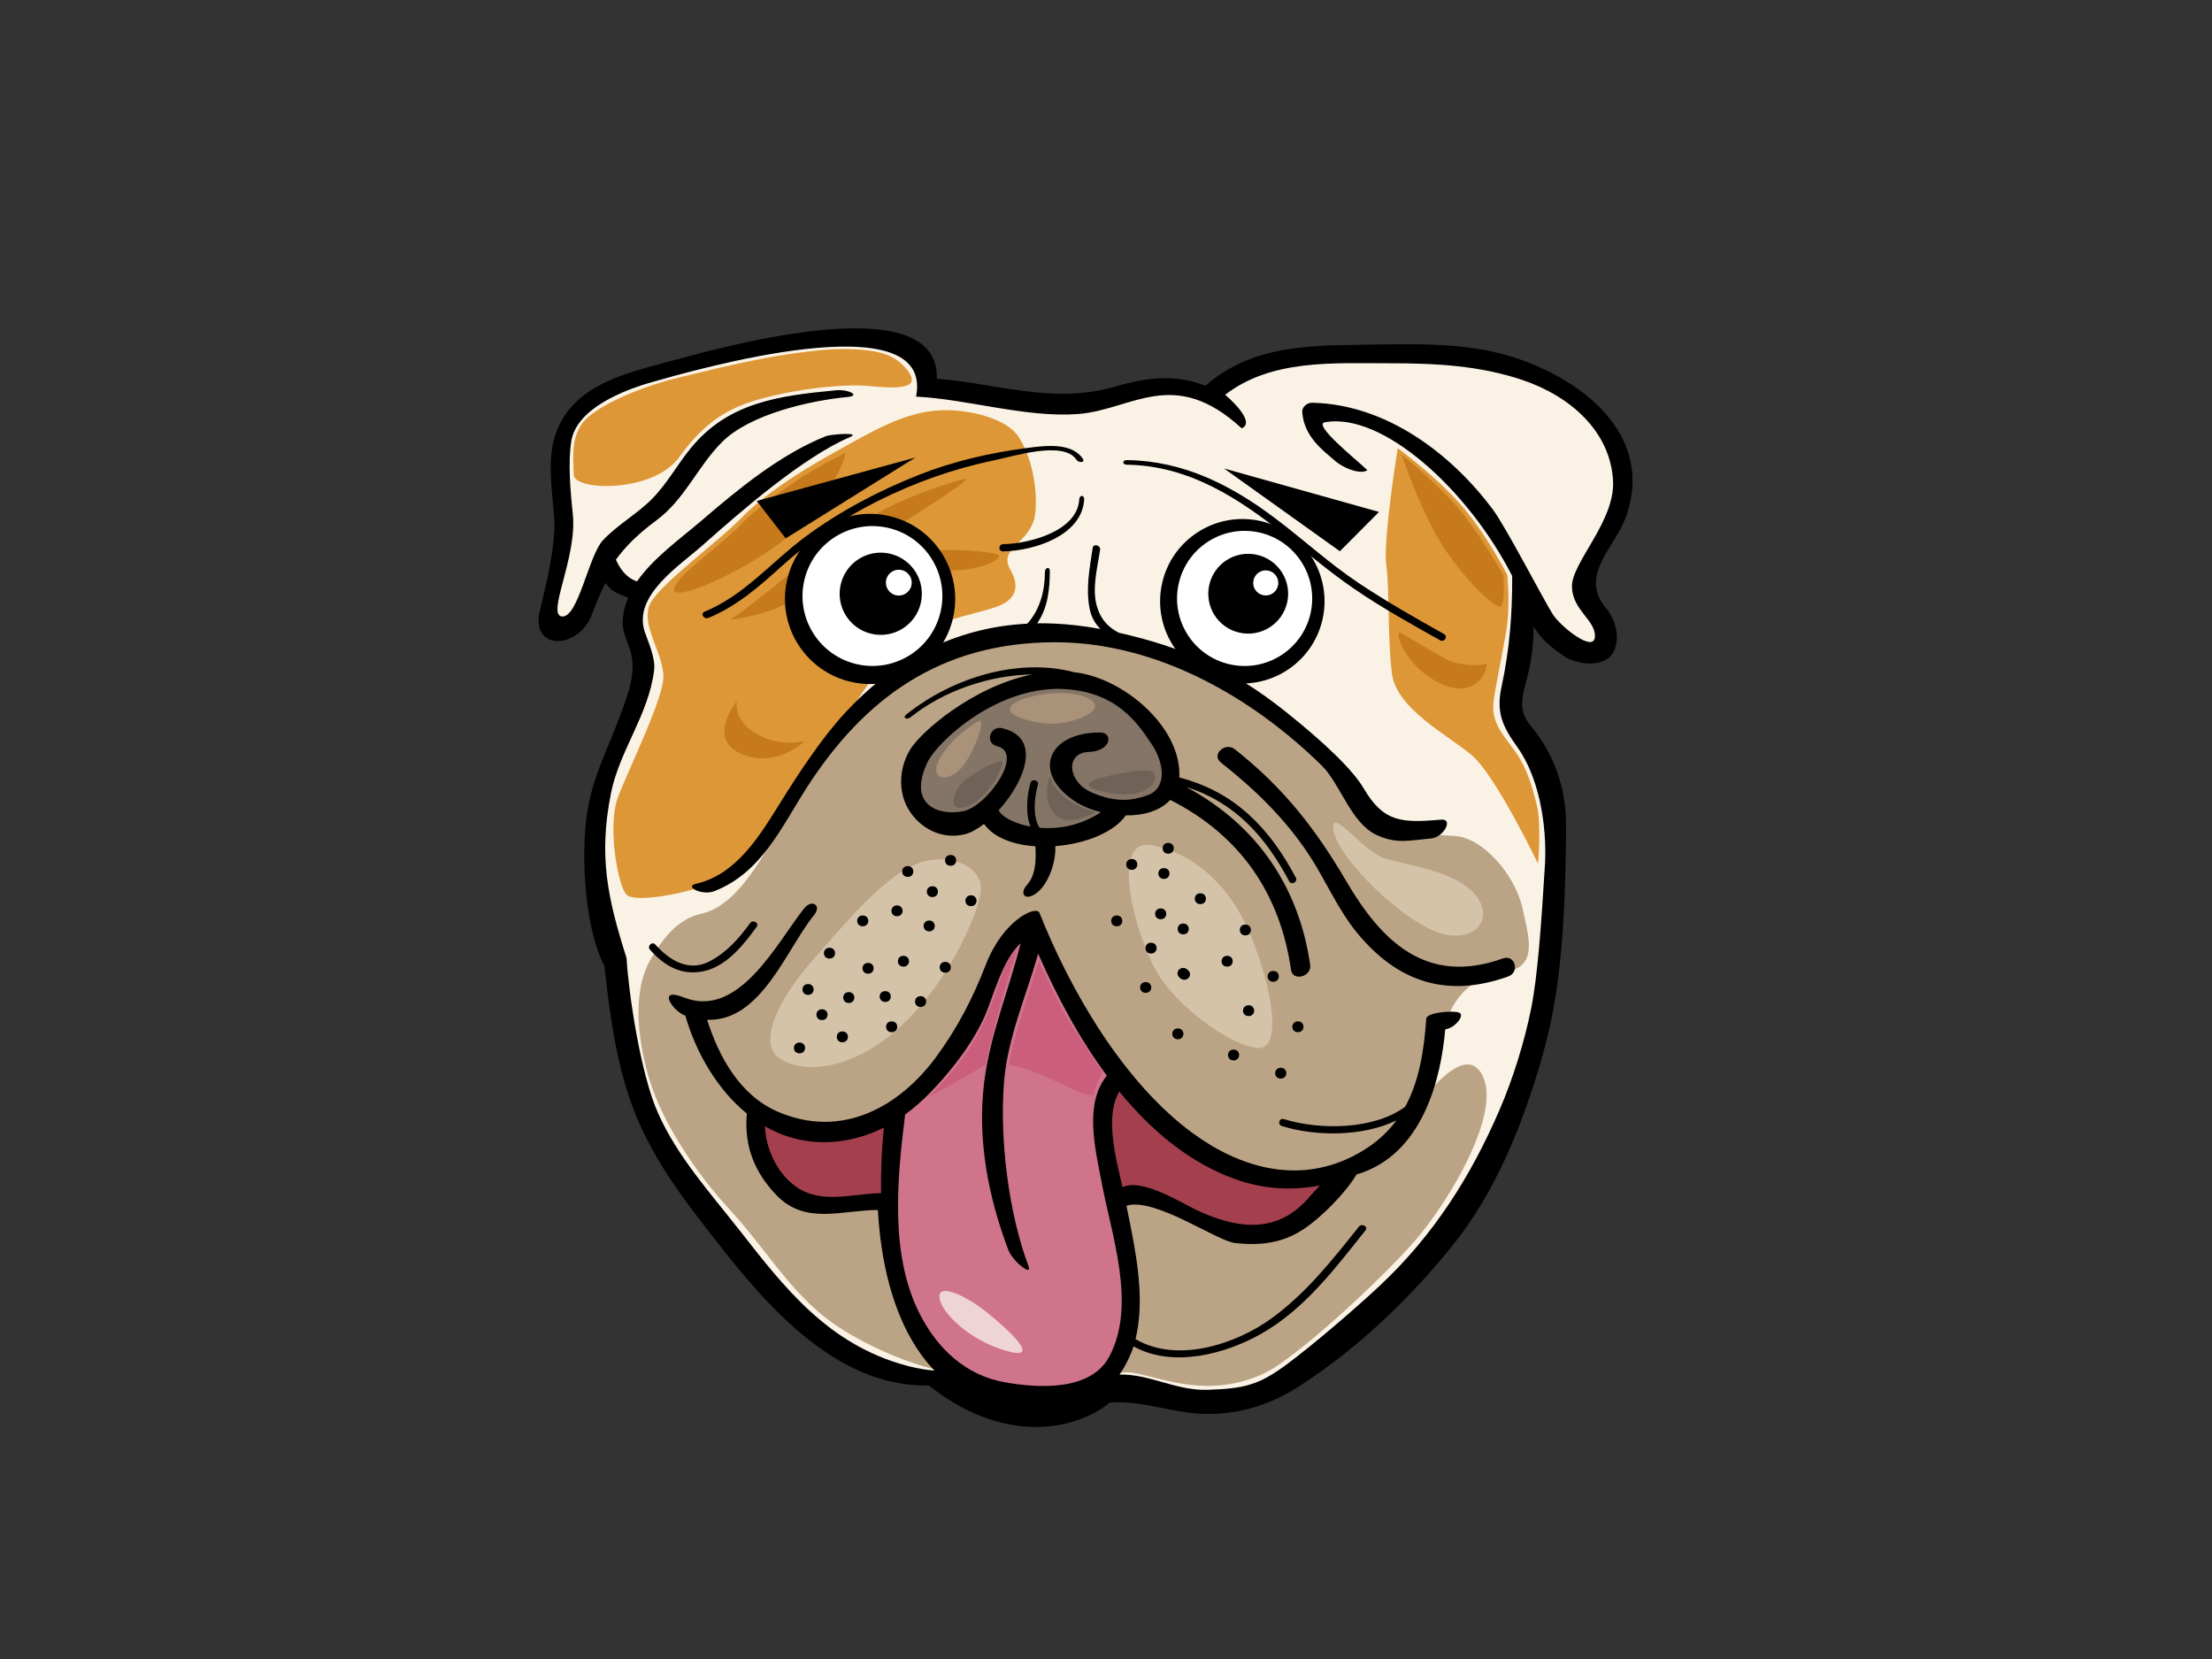 <?xml version="1.0" encoding="utf-8"?>
<!-- Generator: Adobe Illustrator 17.0.0, SVG Export Plug-In . SVG Version: 6.00 Build 0)  -->
<!DOCTYPE svg PUBLIC "-//W3C//DTD SVG 1.1//EN" "http://www.w3.org/Graphics/SVG/1.1/DTD/svg11.dtd">
<svg version="1.1" id="Layer_1" xmlns="http://www.w3.org/2000/svg" xmlns:xlink="http://www.w3.org/1999/xlink" x="0px" y="0px"
	 width="800px" height="600px" viewBox="0 0 800 600" enable-background="new 0 0 800 600" xml:space="preserve">
<rect x="0" y="0" width="800" height="600" fill="#333333" stroke="none"/>
<g>
	<path d="M194.818,223.103c-0.37,5.205,1.907,8.407,6.321,8.74c4.421,0.322,10.378-3.11,12.639-8.924
		c1.523-3.91,3.476-8.892,5.207-12.08c2.05,3.092,4.476,3.931,8.236,5.307c-1.191,2.863-2.026,5.877-2.042,9.175
		c-0.012,2.954,1.587,6.425,2.523,9.178c2.887,8.463-0.701,16.962-3.701,25.033c-4.334,11.655-8.78,19.577-11.204,31.869
		c-2.808,14.181-2.05,42.612,5.813,58.088c2.045,18.544,4.626,38.228,12.083,55.572c7.204,16.771,17.728,30.238,28.993,44.611
		c17.603,22.468,42.883,52.122,76.224,51.401c29.723,23.505,55.746,14.397,65.411,6.217c11.848-1.09,23.047,4.09,35.502,4.09
		c12.667,0,23.413-3.761,33.64-10.403c22.185-14.422,41.239-33.292,55.764-51.68c14.174-17.939,23.652-40.464,30.668-64.117
		c3.16-10.671,5.575-21.191,7.25-36.622c1.674-15.43,2.231-35.5,2.231-50.371c0-6.776-1.118-21.739-12.642-35.493
		c-5.182-6.188-2.967-11.23-1.3-18.031c1.47-5.965,2.183-11.903,2.231-18.031c3.184,5.038,6.247,7.37,11.154,10.781
		c3.94,2.749,14.979,4.816,18.026-2.229c2.088-4.812,0.441-11.16-3.16-15.431c-9.665-11.421,3.43-22.213,7.176-32.297
		c10.549-28.448-13.048-48.988-39.35-57.89c-18.295-6.199-39.227-5.109-58.297-4.847c-20.425,0.272-38.428,1.242-54.063,14.613
		c-0.065,0.057-0.081,0.121-0.138,0.181c-10.54-3.991-20.064-3.383-32.465,0.244c-22.705,6.624-42.435-1.008-64.728-2.799
		c1.1-34.279-80.945-10.463-97.598-6.019c-17.104,4.565-34.343,9.069-40.267,26.039c-3.144,9.001-1.309,20.395-0.556,29.506
		C201.475,199.549,195.03,220.156,194.818,223.103z"/>
	<path fill="#FAF2E4" d="M203.279,222.958c5.822,0.52,9.661-22.121,14.758-27.542c5.35-5.69,12.333-9.483,17.785-14.989
		c5.585-5.668,9.077-12.349,14.017-18.367c13.474-16.439,31.599-18.948,52.503-20.904c4.607-0.435,8.927,1.967,4.37,2.399
		c-13.61,1.277-35.512,6.203-45.621,16.357c-8.833,8.874-13.424,20.724-23.809,28.381c-6.258,4.614-10.831,9.051-14.53,14.111
		c0.191,0.265,2.321,6.203,7.645,7.869c5.868-8.506,15.585-15.356,23.252-21.934c13.323-11.429,28.317-23.852,44.963-30.56
		c1.939-0.779,13.054-1.529,8.844,0.269c-17.186,7.345-39.893,27.206-53.442,39.232c-8.227,7.303-25.281,18.158-20.807,31.286
		c1.369,4.009,3.904,9.454,3.361,13.856c-1.992,16.191-12.547,28.961-15.646,44.653c-4.465,22.617-1.205,37.718,5.68,59.44
		c0.745,12.639,4.979,41.625,11.338,55.951c7.027,15.834,18.877,28.894,29.58,42.551c16.101,20.547,31.942,41.271,60.381,48.892
		c9.543,2.562,14.868,1.861,17.283,1.366c4.09,4.398,16.157,8.365,24.027,9.684c11.974,2.02,20.926-6.153,32.761-7.632
		c12.274-1.532,22.366,5.697,34.661,5.318c13.628-0.425,18.815-1.751,29.368-9.663c8.922-6.698,23.068-18.703,32.897-27.885
		c19.703-18.399,33.2-39.983,43.395-63.611c5.037-11.669,9.019-24.68,11.438-36.572c2.418-11.892,3.719-31.038,5.019-52.041
		c0.614-9.893-0.566-29.566-10.116-42.866c-5.223-7.278-7.558-12.458-5.619-21.407c2.96-13.697,3.963-26.438,3.894-40.29
		c-16.081-31.498-47.112-59.387-67.776-55.59c-4.515,0.835,11.751,13.785,15.399,17.32c-2.132,1.582-8.108-0.234-11.986-3.62
		c-3.878-3.39-10.967-8.467-11.57-17.387c-0.124-1.808,1.727-3.415,3.59-3.379c26.928,0.591,50.32,18.537,65.299,38.539
		c4.761,6.358,18.677,33.288,21.727,37.98c3.046,4.695,14.962,14.082,15.241,8.085c0.278-5.997-8.039-9.384-8.313-17.989
		c-0.276-8.605,15.544-23.629,14.873-38.167c-0.841-17.957-15.36-30.769-32.637-36.622c-15.668-5.3-31.636-6.103-48.181-6.096
		c-20.703,0-42.783-1.472-59.496,11.408c0.338,0.184,11.547,9.773,6.004,12.122c-24.665-22.681-39.701-6.634-59.213-5.17
		c-18.82,1.397-39.926-5.385-58.561-6.302c6.924-34.937-81.367-9.238-95.606-5.215c-10.132,2.855-27.232,9.55-29.095,21.375
		c-1.237,7.83-0.267,18.608,0.552,26.332C208.824,201.58,197.461,222.435,203.279,222.958z"/>
	<path fill="#BBA485" d="M253.808,330.413c15.34-3.609,24.965-26.75,35.369-43.719c10.402-16.962,29.131-42.41,60.335-52.844
		c31.21-10.438,75.594-5.874,102.639,15.664c27.05,21.524,35.374,43.058,46.47,47.622c11.096,4.571,18.031,4.571,27.739,5.219
		c9.709,0.655,21.5,13.704,24.274,26.102c2.774,12.402,5.55,21.531-7.63,23.491c-13.177,1.95-20.112,12.398-21.5,24.793
		c-1.387,12.398-6.238,22.182-10.399,26.753c-4.166,4.568,18.773-31.909,25.661-13.049c5.072,13.877-12.559,43.942-25.042,58.3
		c-12.483,14.355-43.493,42.937-54.714,48.047c-20.028,9.122-36.044,1.677-47.139-0.28c-11.098-1.957-24.989,12.027-43.714,8.113
		c-18.724-3.91-27.045-9.136-27.045-9.136s-15.954-3.259-33.982-14.351c-18.033-11.093-26.925-28.165-40.797-43.178
		c-13.874-15.003-24.906-32.896-29.251-46.865c-3.966-12.741-6.935-31.321,0-43.716C242.015,334.981,248.26,331.715,253.808,330.413
		z"/>
	<path fill="#DD9737" d="M340.158,148.378c10.204-0.439,23.874,2.895,28.239,9.61c6.608,10.169,7.116,25.695,5.407,30.518
		c-3.004,8.485-12.617,10.176-8.411,17.518c1.824,3.195,4.807,10.183-5.407,13.577c-10.215,3.39-24.034,5.084-33.042,12.992
		c-9.01,7.915-16.22,19.224-23.429,31.088c-7.211,11.871-18.622,30.521-26.435,40.128c-7.811,9.613-15.018,14.128-23.427,16.956
		c-8.412,2.83-24.036,5.658-27.038,2.83c-3.003-2.83-7.208-24.87-3.003-35.609c4.205-10.739,15.017-32.786,16.221-41.823
		c1.201-9.047-9.495-21.003-4.087-28.915c5.408-7.919,24.182-21.481,32.32-29.867c8.101-8.35,20.427-16.396,33.642-23.739
		C314.932,156.29,326.945,148.944,340.158,148.378z"/>
	<path d="M473.844,348.989c-4.009-27.889-18.933-50.449-44.818-64.362c17.782,5.637,28.795,18.155,37.24,34.131
		c0.796,1.511,3.188,0.187,2.399-1.316c-9.274-17.532-21.783-31.031-42.185-36.26c0.026-0.226,0.058-0.453,0.063-0.69
		c0.372-17.79-20.087-34.944-37.062-37.251c-0.267-0.032-0.541-0.05-0.812-0.078c-20.287-5.424-44.048,1.776-60.965,15.3
		c-1.367,1.093,0.236,2.038,1.589,0.952c12.112-9.677,28.54-15.201,44.055-15.502c-21.747,4.374-40.689,21.191-44.255,27.28
		c-4.435,7.558-3.662,15.363-1.182,20.314c3.83,7.653,12.517,12.561,21.391,10.116c2.018-0.549,4.285-1.889,6.579-3.648
		c3.558,5.035,10.677,7.572,18.589,8.092c0.253,4.497,0.241,10.318-2.979,13.881c-2.983,3.297-0.773,6.139,3.353,3.068
		c4.131-3.068,7.068-10.703,6.838-16.991c10.608-0.835,21.152-4.883,25.47-11.124c6.397,0.067,12.476-1.621,16.071-5.612
		c25.796,13.06,39.82,34.459,43.7,61.492C467.54,355.078,474.452,353.238,473.844,348.989z"/>
	<path fill="#847566" d="M414.844,287.691c-5.286,1.808-11.209,2.792-20.074-1.121c-8.867-3.91-9.424-14.334-1.109-14.596
		c8.311-0.262,8.989-6.995,4.366-7.041c-18.857-0.205-25.223,14.415-9.198,24.902c2.592,1.699,5.858,3.018,9.361,3.899
		c-16.446,10.824-35.075,3.959-37.005-0.704c9.357-10.279,15.828-26.226,1.313-29.669c-4.488-1.072-6.392,5.449-1.904,6.511
		c10.019,2.378-3.512,21.654-12.101,23.477c-8.592,1.829-20.58-1.843-13.026-17.727c3.494-7.353,25.771-28.416,50.711-26.332
		c17.469,1.461,24.741,11.457,30.203,19.623C421.307,276.27,422.078,285.214,414.844,287.691z"/>
	<path d="M521.209,296.442c-13.971,1.185-20.717,1.136-27.993-11.277c-3.882-6.631-13.803-16.22-28.101-27.659
		c-19.814-15.852-37.63-23.494-60.533-28.681c-3.674-1.989-6.371-4.543-7.82-9.348c-1.969-6.539,0.14-14.121,1.104-20.653
		c0.239-1.642-2.434-2.353-2.677-0.69c-1.09,7.37-2.574,14.616-1.102,22.036c0.621,3.121,2.019,5.445,3.913,7.303
		c-5.642-1.019-11.252-1.702-16.658-1.946c-2.113-0.096-4.195-0.127-6.254-0.088c3.88-5.488,4.561-12.391,4.603-18.933
		c0.014-1.688-1.761-1.32-1.773,0.365c-0.042,6.609-1.64,13.481-6.397,18.689c-26.378,1.359-48.241,13.166-65.986,32.33
		c-8.437,9.129-16.781,21.923-23.277,32.333c-7.078,11.351-15.696,26.056-30.502,29.399c-4.503,1.023,2.252,4.37,6.549,2.693
		c17.156-6.67,24.314-23.232,33.538-37.555c20.791-32.28,48.284-52.363,89.498-52.48c37.168-0.103,71.834,20.14,96.719,44.625
		c6.638,6.535,10.528,20.649,19.583,24.962c7.386,3.524,11.922,2.063,19.889,1.391C522.106,302.871,525.823,296.045,521.209,296.442
		z"/>
	<path d="M543.576,346.629c-27.795,9.961-44.004-6.341-56.597-27.804c-11.158-18.997-22.576-33.769-40.379-47.841
		c-3.515-2.784-8.614,1.971-5.07,4.77c12.373,9.777,23.089,20.176,31.699,33.136c6.268,9.44,10.443,19.882,17.782,28.731
		c14.438,17.405,32.11,23.533,54.472,15.523C549.767,351.61,547.913,345.079,543.576,346.629z"/>
	<path d="M527.527,366.167c-2.616-0.729-11.536-0.007-11.696,2.282c-0.83,11.659-2.597,22.606-7.623,31.809
		c-11.137,8.276-30.62,8.584-43.864,4.479c-1.707-0.527-2.429,1.992-0.74,2.516c12.425,3.853,29.455,3.818,41.477-2.084
		c-3.855,5.212-9.084,9.688-16.227,13.215c-20.062,9.897-40.651,3.737-57.375-8.474c-25.353-18.516-44.535-52.041-55.556-79.799
		c-1.079-2.724-13.024,2.342-19.407,18.817c-4.665,12.03-10.128,22.698-17.944,33.32c-13.387,18.204-34.24,29.782-57.32,19.793
		c-13.755-5.955-21.311-19.991-25.502-33.214c19.547,0.633,28.373-25.118,38.702-37.931c2.809-3.471-0.816-5.831-3.577-2.409
		c-9.626,11.938-23.475,40.202-43.519,32.259c-9.964-3.938-4.044,4.893,0.212,6.458c0.101,0.035,0.189,0.042,0.281,0.078
		c3.74,13.141,11.367,26.562,22.26,35.468c-1.15,12.352,3.329,21.739,10.537,29.329c10.479,11.043,23.367,5.637,36.848,5.52
		c1.038,18.597,5.279,36.459,13.941,49.805c18.215,28.069,49.441,26.767,66.341,16.746c6.544-3.882,10.856-12.915,12.186-17.21
		c14.132,7.859,33.147,2.838,46.216-4.589c15.745-8.945,26.857-23.812,37.681-37.403c1.074-1.348-1.338-2.65-2.392-1.32
		c-9.529,11.963-19.082,24.131-31.786,33.31c-12.766,9.217-33.953,16.181-48.889,7.434c-0.039-0.021-0.08-0.021-0.118-0.042
		c1.467-6.065,1.76-12.617,1.391-18.7c-0.595-9.918-2.67-19.786-4.672-29.545c10.1-3.255,32.649,12.734,39.229,13.467
		c8.869,0.991,16.808,0.142,24.327-4.681c6.955-4.458,15.823-13.605,19.659-20.104c24.082-7.055,30.562-34.913,32.078-52.498
		C526.265,371.85,530.151,366.91,527.527,366.167z"/>
	<path fill="#A43F4E" d="M404.815,394.778c11.561,14.142,25.509,25.879,42.176,31.777c10.144,3.588,20.402,4.066,30.32,2.208
		c-1.668,1.78-3.254,3.634-4.874,5.385c-11.483,12.391-25.868,9.978-39.763,3.443c-5.497-2.604-19.726-11.641-26.696-8.212
		C403.704,419.425,399.398,403.85,404.815,394.778z"/>
	<path fill="#A43F4E" d="M318.658,431.505c-10.681,0.198-21.907,4.285-31.218-2.646c-6.629-4.95-10.438-13.57-10.808-21.531
		c8.555,4.918,18.698,7.126,30.251,4.886c4.672-0.906,8.876-2.459,12.78-4.426C318.914,415.314,318.516,423.357,318.658,431.505z"/>
	<path fill="#D0748B" d="M363.205,499.883c-14.036-2.562-23.745-11.977-29.952-23.501c-11.643-21.619-8.81-49.971-5.898-73.307
		c6.556-4.798,12.166-10.873,17.414-17.419c4.509-5.622,8.635-11.913,11.507-18.438c2.859-6.486,6.222-20.083,12.853-26.074
		c-4.17,16.821-11.041,32.807-13.2,50.36c-2.537,20.611,1.444,41.168,8.736,60.544c1.534,4.073,8.837,9.921,7.289,5.799
		c-7.243-19.237-10.452-45.973-8.849-66.343c1.297-16.45,8.065-31.151,12.35-46.628c6.358,14.56,14.491,30.178,24.849,44.133
		c-8.39,10.495-4.091,26.743-1.891,38.557c3.6,19.319,12.784,44.512,2.684,63.212C394.37,503.209,375.29,502.087,363.205,499.883z"
		/>
	<path fill="#DD9737" d="M207.504,171.745c-0.22-6.553-1.164-15.109,4.833-20.575c6.001-5.463,19.928-11.464,33.667-14.741
		c7.422-1.766,18.737-4.685,30.76-6.917c10.222-1.893,21.267-3.276,27.664-3.276c13.931,0,18.884,2.346,22.638,6.376
		c8.317,8.916-4.258,7.82-13.737,6.91c-5.201-0.499-18.574,0.184-32.31,3.28c-13.737,3.096-23.99,6.73-35.404,22.567
		C236.233,178.387,207.697,177.566,207.504,171.745z"/>
	<path fill="#DD9737" d="M505.494,162.096c0,0,14.861,10.873,23.942,21.746c9.084,10.873,15.683,24.078,15.683,24.078
		s1.242,10.877-0.412,20.582c-1.649,9.709-3.71,19.029-4.54,25.249c-1.081,8.124,4.54,13.194,8.258,18.632
		c3.715,5.446,5.778,12.048,7.43,19.033c1.649,6.991,0.412,20.975,0.412,20.975s-15.271-31.848-23.939-39.226
		c-8.672-7.381-27.248-16.7-28.902-29.513c-1.649-12.823-0.823-30.295-2.063-39.229
		C500.128,195.491,505.494,162.096,505.494,162.096z"/>
	<path fill="#D4C3A9" d="M294.573,346.551c8.449-9.44,24.03-28.816,36.439-33.918c12.402-5.102,25.196,1.093,23.647,10.212
		c-1.55,9.111-11.632,32.453-29.074,48.503c-17.444,16.05-35.664,17.143-43.802,11.305
		C273.638,376.814,282.169,360.403,294.573,346.551z"/>
	<path fill="#D4C3A9" d="M416.679,305.701c12.792,2.346,27.137,12.395,35.275,31.732c8.144,19.329,12.406,43.036,2.328,41.575
		c-10.079-1.458-28.683-14.949-36.052-27.719C410.864,338.526,400.785,302.779,416.679,305.701z"/>
	<path fill="#D4C3A9" d="M500.802,310.439c7.007,2.402,26.36,4.384,33.336,13.86c6.978,9.479-3.103,18.969-17.833,11.312
		c-14.732-7.66-33.341-27.358-34.113-35.747C481.424,291.566,492.273,307.53,500.802,310.439z"/>
	<path d="M403.886,331.092c-2.682,0-2.682,3.913,0,3.913C406.57,335.005,406.57,331.092,403.886,331.092z"/>
	<path d="M419.784,328.541c-2.686,0-2.686,3.917,0,3.917C422.463,332.458,422.463,328.541,419.784,328.541z"/>
	<path d="M416.288,340.946c-2.68,0-2.68,3.913,0,3.913C418.974,344.86,418.974,340.946,416.288,340.946z"/>
	<path d="M420.948,313.956c-2.691,0-2.691,3.917,0,3.917C423.628,317.873,423.628,313.956,420.948,313.956z"/>
	<path d="M409.316,310.673c-2.682,0-2.682,3.913,0,3.913C412,314.586,412,310.673,409.316,310.673z"/>
	<path d="M422.493,304.838c-2.682,0-2.682,3.913,0,3.913C425.18,308.751,425.18,304.838,422.493,304.838z"/>
	<path d="M434.126,323.071c-2.682,0-2.682,3.913,0,3.913C436.81,326.984,436.81,323.071,434.126,323.071z"/>
	<path d="M427.927,334.011c-2.684,0-2.684,3.92,0,3.92C430.607,337.931,430.607,334.011,427.927,334.011z"/>
	<path d="M429.781,350.999c-0.126-0.113-0.26-0.244-0.387-0.361c-0.803-0.757-2.142-0.757-2.941,0c-0.803,0.757-0.803,2.013,0,2.767
		c0.126,0.12,0.257,0.241,0.384,0.361c0.803,0.757,2.142,0.757,2.944,0C430.583,353.015,430.583,351.752,429.781,350.999z"/>
	<path d="M425.988,371.942c-2.684,0-2.684,3.917,0,3.917C428.665,375.858,428.665,371.942,425.988,371.942z"/>
	<path d="M446.139,379.602c-2.678,0-2.678,3.913,0,3.913C448.823,383.515,448.823,379.602,446.139,379.602z"/>
	<path d="M451.57,363.559c-2.686,0-2.686,3.91,0,3.91C454.254,367.469,454.254,363.559,451.57,363.559z"/>
	<path d="M443.816,345.688c-2.684,0-2.684,3.91,0,3.91C446.498,349.597,446.498,345.688,443.816,345.688z"/>
	<path d="M450.408,334.383c-2.682,0-2.682,3.913,0,3.913C453.094,338.296,453.094,334.383,450.408,334.383z"/>
	<path d="M460.485,351.158c-2.686,0-2.686,3.913,0,3.913C463.167,355.071,463.167,351.158,460.485,351.158z"/>
	<path d="M469.403,369.391c-2.684,0-2.684,3.917,0,3.917C472.087,373.307,472.087,369.391,469.403,369.391z"/>
	<path d="M463.197,386.173c-2.682,0-2.682,3.913,0,3.913C465.883,390.086,465.883,386.173,463.197,386.173z"/>
	<path d="M414.356,355.167c-2.686,0-2.686,3.917,0,3.917C417.038,359.083,417.038,355.167,414.356,355.167z"/>
	<path d="M324.416,327.451c-2.68,0-2.68,3.913,0,3.913C327.105,331.364,327.105,327.451,324.416,327.451z"/>
	<path d="M336.05,332.918c-2.68,0-2.68,3.917,0,3.917C338.734,336.835,338.734,332.918,336.05,332.918z"/>
	<path d="M337.213,320.523c-2.682,0-2.682,3.913,0,3.913C339.896,324.436,339.896,320.523,337.213,320.523z"/>
	<path d="M328.298,313.231c-2.686,0-2.686,3.91,0,3.91C330.982,317.141,330.982,313.231,328.298,313.231z"/>
	<path d="M343.803,309.211c-2.684,0-2.684,3.913,0,3.913S346.486,309.211,343.803,309.211z"/>
	<path d="M351.167,323.803c-2.682,0-2.682,3.917,0,3.917C353.853,327.72,353.853,323.803,351.167,323.803z"/>
	<path d="M341.865,347.874c-2.686,0-2.686,3.913,0,3.913C344.548,351.788,344.548,347.874,341.865,347.874z"/>
	<path d="M326.746,345.688c-2.686,0-2.686,3.91,0,3.91C329.428,349.597,329.428,345.688,326.746,345.688z"/>
	<path d="M332.949,360.272c-2.682,0-2.682,3.913,0,3.913C335.631,364.186,335.631,360.272,332.949,360.272z"/>
	<path d="M322.483,369.391c-2.686,0-2.686,3.917,0,3.917C325.167,373.307,325.167,369.391,322.483,369.391z"/>
	<path d="M304.65,373.035c-2.684,0-2.684,3.921,0,3.921C307.334,376.956,307.334,373.035,304.65,373.035z"/>
	<path d="M297.288,365.014c-2.686,0-2.686,3.917,0,3.917C299.97,368.931,299.97,365.014,297.288,365.014z"/>
	<path d="M300,342.768c-2.686,0-2.686,3.913,0,3.913C302.684,346.682,302.684,342.768,300,342.768z"/>
	<path d="M312.017,331.092c-2.68,0-2.68,3.913,0,3.913C314.7,335.005,314.7,331.092,312.017,331.092z"/>
	<path d="M313.953,348.242c-2.686,0-2.686,3.91,0,3.91C316.638,352.152,316.638,348.242,313.953,348.242z"/>
	<path d="M306.978,358.814c-2.684,0-2.684,3.924,0,3.924C309.66,362.738,309.66,358.814,306.978,358.814z"/>
	<path d="M320.158,358.45c-2.687,0-2.687,3.917,0,3.917C322.84,362.367,322.84,358.45,320.158,358.45z"/>
	<path d="M292.248,355.896c-2.684,0-2.684,3.917,0,3.917C294.93,359.812,294.93,355.896,292.248,355.896z"/>
	<path d="M289.147,377.054c-2.686,0-2.686,3.906,0,3.906C291.831,380.961,291.831,377.054,289.147,377.054z"/>
	<path d="M379.449,301.522c-6.914-1.111-5.437-13.208-4.072-17.716c0.488-1.624-2.185-2.314-2.673-0.697
		c-1.783,5.884-2.847,19.51,6.008,20.932C380.459,304.318,381.206,301.816,379.449,301.522z"/>
	<path d="M271.28,333.852c-3.966,5.477-8.341,10.505-14.564,13.788c-7.74,4.083-14.749-0.481-19.698-6.022
		c-1.151-1.299-3.105,0.559-1.96,1.837c5.162,5.796,11.261,9.532,19.477,7.784c8.38-1.787,14.624-9.829,19.14-16.071
		C274.685,333.774,272.28,332.468,271.28,333.852z"/>
	<path d="M391.61,165.893c-4.088-6.008-13.766-4.716-20.157-3.878c-13.536,1.78-26.707,4.798-39.337,9.808
		c-14.648,5.821-28.413,13.085-40.917,22.352c-12.274,9.1-21.769,20.982-36.384,27.05c-1.637,0.683-0.223,2.93,1.399,2.25
		c10.279-4.26,18.215-11.216,26.214-18.459c10.537-9.546,22.252-17.448,35.169-23.887c13.235-6.603,27.211-11.605,41.847-14.62
		c6.972-1.436,25.083-7.261,29.807-0.318C390.209,167.595,392.58,167.311,391.61,165.893z"/>
	<path d="M522.249,229.313c-10.523-5.884-20.982-11.839-30.965-18.512c-10.611-7.098-19.88-15.654-30.019-23.293
		c-15.858-11.949-32.993-20.816-53.683-21.102c-1.792-0.021-1.788,1.645,0,1.67c22.498,0.304,40.696,12.32,57.349,25.656
		c8.23,6.585,16.202,13.332,24.954,19.319c9.895,6.772,20.464,12.638,30.964,18.516
		C522.391,232.434,523.785,230.173,522.249,229.313z"/>
	<path d="M390.322,180.609c-0.584,11.252-17.548,16.011-27.523,16.195c-1.787,0.039-1.789,2.654,0,2.618
		c11.648-0.226,28.628-5.934,29.299-18.813C392.183,178.924,390.411,178.935,390.322,180.609z"/>
	<path fill="#C77A1C" d="M264.15,224.161c4.917-3.411,20.97-15.59,26.923-21.679c5.955-6.086,22.004-14.617,29.771-18.753
		c7.766-4.14,23.041-9.504,27.96-10.477c4.918-0.973-24.591,17.051-34.433,23.629c-9.835,6.57-20.966,16.071-29.251,20.947
		C276.833,222.697,264.15,224.161,264.15,224.161z"/>
	<path fill="#C77A1C" d="M266.482,253.632c0,0-1.557,6.571,6.986,11.694c8.543,5.109,17.605,2.678,17.605,2.678
		s-10.355,10.226-23.038,4.625C255.349,267.028,266.482,253.632,266.482,253.632z"/>
	<path fill="#C77A1C" d="M506.985,229.026c2.164,1.458,12.166,7.314,16.308,9.504c4.141,2.197,12.165,2.431,13.978,1.461
		c1.81-0.98-1.553,13.64-15.531,7.547C507.762,241.453,503.362,226.596,506.985,229.026z"/>
	<path fill="#C77A1C" d="M506.985,164.485c0,0,15.016,11.934,22.779,22.167c7.768,10.229,13.982,21.435,13.982,21.435
		s0.778,10.474-1.035,11.202c-1.813,0.725-10.877-7.31-19.678-19.974C514.233,186.652,506.985,164.485,506.985,164.485z"/>
	<path fill="#C77A1C" d="M248.101,207.107c3.144-3.135,15.793-12.904,20.45-18.017c4.662-5.12,17.348-13.885,23.041-17.539
		c5.696-3.662,11.652-6.337,13.721-7.554c2.071-1.214-4.66,16.078-19.675,29.477C270.622,206.866,230.754,224.398,248.101,207.107z"
		/>
	<path fill="#C77A1C" d="M307.125,210.033c5.084-3.195,17.088-9.012,26.664-10.477c9.58-1.458,23.302-0.241,26.927,0.973
		c3.623,1.221-8.025,6.825-19.418,5.605C329.908,204.916,293.923,218.313,307.125,210.033z"/>
	<path fill="#EFD4D5" d="M357.094,474.779c8.122,6.557,19.671,17.295,7.245,13.888c-12.427-3.407-22.006-12.175-24.074-17.536
		C337.218,463.254,348.029,467.476,357.094,474.779z"/>
	<path fill="#CB5D7D" d="M375.73,347.644c0,0,6.99,15.831,11.908,23.385c4.919,7.547,11.133,16.803,11.133,16.803
		s-2.33,3.655-3.105,7.554c-0.763,3.807-19.942-9.182-30.675-10.222C365.538,378.105,375.73,347.644,375.73,347.644z"/>
	<path fill="#CB5D7D" d="M367.824,343.168c0,0-2.962,9.479-5.136,17.1c-2.174,7.625-5.534,20.823-6.323,24.916
		c-8.992,5.159-20.554,11.634-20.554,11.634s6.051-5.955,10.275-11.27c6.305-7.929,9.882-15.614,12.649-22.677
		c2.767-7.059,3.162-10.225,5.334-14.132C366.246,344.838,367.824,343.168,367.824,343.168z"/>
	<path fill="#A99279" d="M345.241,267.414c2.171-2.282,7.144-5.973,9.049-6.719c1.909-0.75-0.953,9.858-6.349,16.725
		C342.543,284.294,331.424,281.906,345.241,267.414z"/>
	<path fill="#A99279" d="M370.17,252.772c4.66-1.659,16.828-3.881,23.82,0c6.984,3.889-5.24,8.963-13.5,8.963
		C372.233,261.735,357.625,257.258,370.17,252.772z"/>
	<path fill="#6F6256" d="M379.697,280.558c0,0,0.792,4.338,5.716,8.071c4.924,3.737,10.799,5.078,10.799,5.078
		s-9.847,5.831-14.767,0.754C376.521,289.372,379.697,280.558,379.697,280.558z"/>
	<path fill="#6F6256" d="M348.572,282.508c2.072-1.953,14.449-9.561,13.978-6.426c-0.478,3.138-6.195,13.442-13.024,15.689
		C342.699,294,344.286,286.534,348.572,282.508z"/>
	<path fill="#6F6256" d="M404.757,279.847c4.439-0.785,12.501-2.679,12.941,0.623c0.437,3.301-3.294,6.811-10.532,6.811
		C399.929,287.281,382.598,283.771,404.757,279.847z"/>
	<g>
		<path d="M478.325,223.928c-3.577,16.014-19.469,26.13-35.503,22.539c-16.032-3.574-26.116-19.457-22.532-35.499
			c3.563-16,19.455-26.099,35.496-22.55C471.795,192.012,481.892,207.896,478.325,223.928z"/>
		<path fill="#FFFFFF" d="M473.994,221.755c-2.951,13.162-16.002,21.456-29.185,18.519c-13.171-2.94-21.469-16.004-18.521-29.159
			c2.932-13.18,15.999-21.467,29.161-18.534C468.609,195.523,476.911,208.586,473.994,221.755z"/>
	</g>
	<g>
		<path d="M465.527,217.867c-1.744,7.77-9.459,12.688-17.247,10.944c-7.774-1.727-12.679-9.448-10.944-17.232
			c1.741-7.77,9.451-12.678,17.231-10.94C462.352,202.383,467.264,210.079,465.527,217.867z"/>
		<path fill="#FFFFFF" d="M462.194,211.816c-0.531,2.442-2.956,3.97-5.403,3.429c-2.461-0.531-3.995-2.972-3.448-5.413
			c0.545-2.449,2.976-3.991,5.423-3.446C461.205,206.937,462.757,209.361,462.194,211.816z"/>
	</g>
	<g>
		<path d="M344.717,223.312c-3.712,16.605-20.16,27.043-36.742,23.335c-16.602-3.687-27.047-20.144-23.351-36.731
			c3.715-16.587,20.158-27.05,36.752-23.339C337.963,190.271,348.401,206.725,344.717,223.312z"/>
		<path fill="#FFFFFF" d="M340.217,221.055c-3.04,13.651-16.559,22.238-30.196,19.188c-13.633-3.043-22.22-16.559-19.174-30.185
			c3.04-13.64,16.556-22.224,30.187-19.188C334.674,193.912,343.259,207.443,340.217,221.055z"/>
	</g>
	<g>
		<path d="M333.05,217.969c-1.788,8.028-9.73,13.077-17.753,11.283c-8.014-1.783-13.074-9.741-11.264-17.748
			c1.774-8.014,9.712-13.06,17.734-11.277C329.773,202.022,334.833,209.962,333.05,217.969z"/>
		<path fill="#FFFFFF" d="M329.632,211.735c-0.559,2.512-3.064,4.101-5.582,3.545c-2.514-0.559-4.124-3.068-3.549-5.587
			c0.568-2.509,3.064-4.101,5.574-3.531C328.608,206.728,330.187,209.208,329.632,211.735z"/>
	</g>
	<polygon points="331.079,165.457 273.674,181.175 284.17,194.712 	"/>
	<polygon points="498.732,185.148 484.588,199.365 442.709,169.442 	"/>
</g>
</svg>
